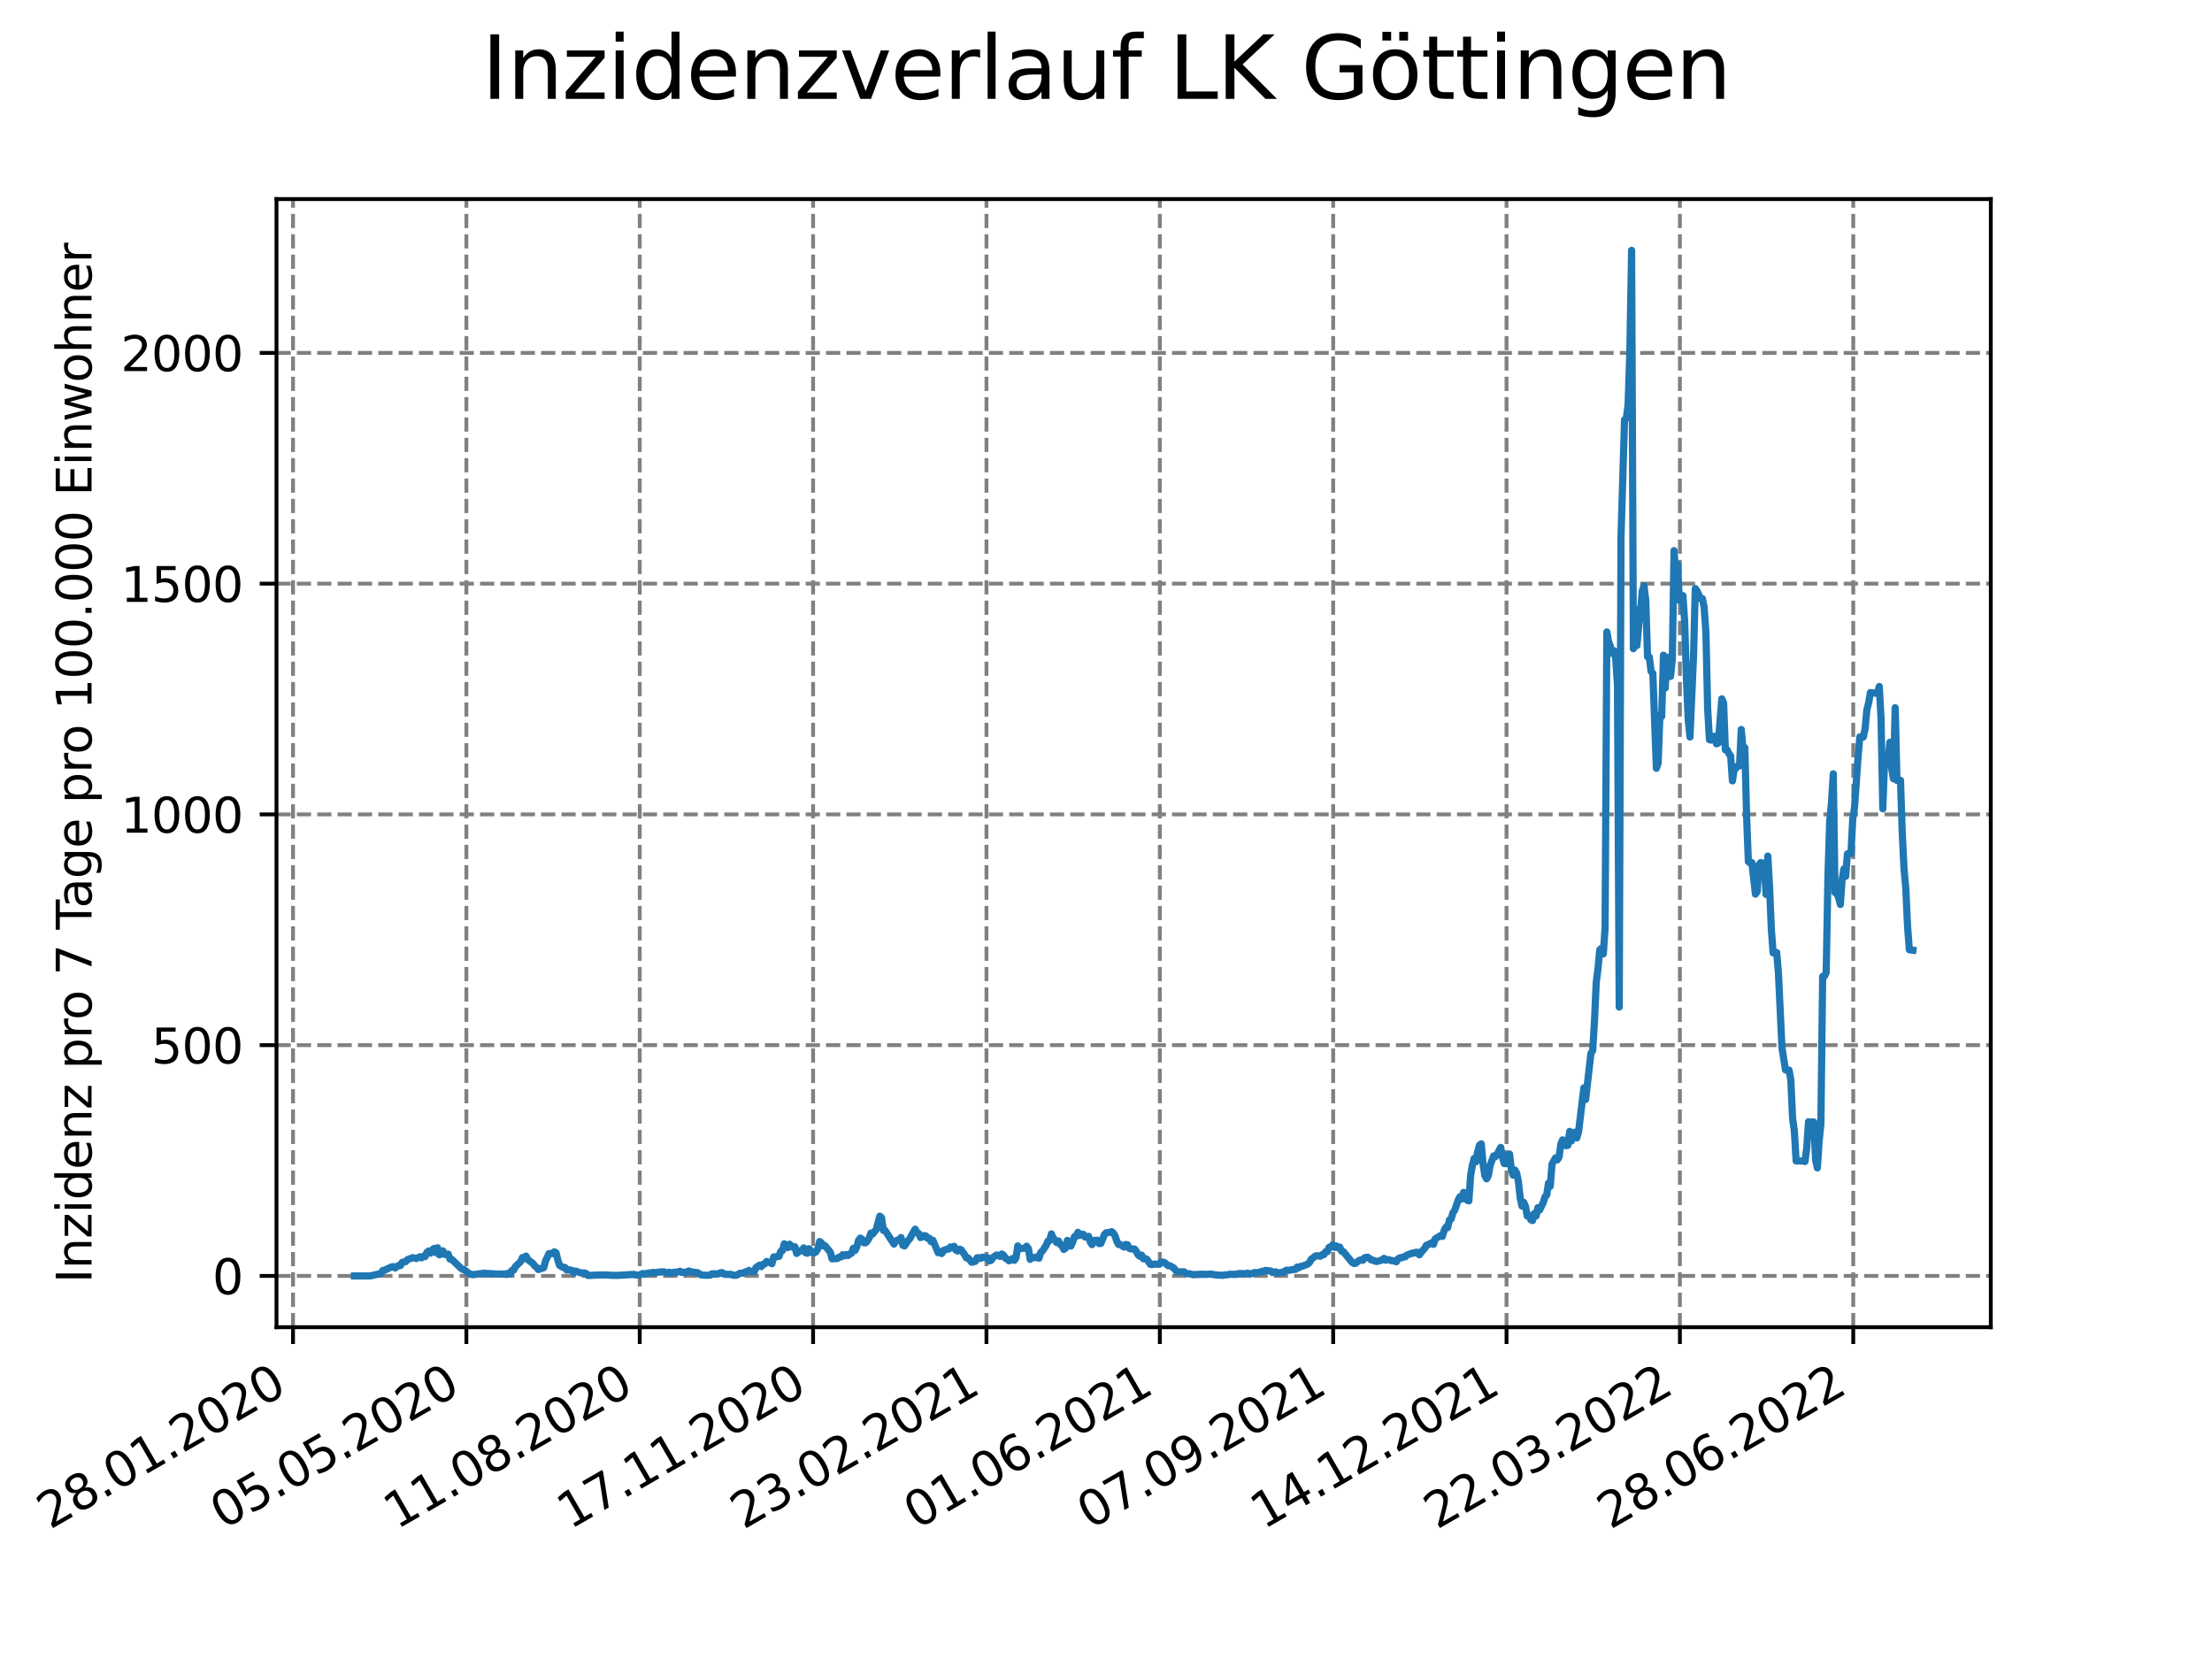 <?xml version="1.0" encoding="utf-8" standalone="no"?>
<!DOCTYPE svg PUBLIC "-//W3C//DTD SVG 1.1//EN"
  "http://www.w3.org/Graphics/SVG/1.1/DTD/svg11.dtd">
<svg xmlns:xlink="http://www.w3.org/1999/xlink" width="460.8pt" height="345.6pt" viewBox="0 0 460.8 345.6" xmlns="http://www.w3.org/2000/svg" version="1.1">
 <defs>
  <style type="text/css">*{stroke-linejoin: round; stroke-linecap: butt}</style>
 </defs>
 <g id="figure_1">
  <g id="patch_1">
   <path d="M 0 345.6 
L 460.8 345.6 
L 460.8 0 
L 0 0 
z
" style="fill: #ffffff"/>
  </g>
  <g id="axes_1">
   <g id="patch_2">
    <path d="M 57.6 276.48 
L 414.72 276.48 
L 414.72 41.472 
L 57.6 41.472 
z
" style="fill: #ffffff"/>
   </g>
   <g id="matplotlib.axis_1">
    <g id="xtick_1">
     <g id="line2d_1">
      <path d="M 61.042 276.48 
L 61.042 41.472 
" clip-path="url(#p6f8a40beb4)" style="fill: none; stroke-dasharray: 2.96,1.28; stroke-dashoffset: 0; stroke: #808080; stroke-width: 0.8"/>
     </g>
     <g id="line2d_2">
      <defs>
       <path id="m163059a63e" d="M 0 0 
L 0 3.5 
" style="stroke: #000000; stroke-width: 0.8"/>
      </defs>
      <g>
       <use xlink:href="#m163059a63e" x="61.042" y="276.48" style="stroke: #000000; stroke-width: 0.8"/>
      </g>
     </g>
     <g id="text_1">
      <!-- 28.01.2020 -->
      <g transform="translate(10.417 318.689)rotate(-30)scale(0.1 -0.1)">
       <defs>
        <path id="DejaVuSans-32" d="M 1228 531 
L 3431 531 
L 3431 0 
L 469 0 
L 469 531 
Q 828 903 1448 1529 
Q 2069 2156 2228 2338 
Q 2531 2678 2651 2914 
Q 2772 3150 2772 3378 
Q 2772 3750 2511 3984 
Q 2250 4219 1831 4219 
Q 1534 4219 1204 4116 
Q 875 4013 500 3803 
L 500 4441 
Q 881 4594 1212 4672 
Q 1544 4750 1819 4750 
Q 2544 4750 2975 4387 
Q 3406 4025 3406 3419 
Q 3406 3131 3298 2873 
Q 3191 2616 2906 2266 
Q 2828 2175 2409 1742 
Q 1991 1309 1228 531 
z
" transform="scale(0.016)"/>
        <path id="DejaVuSans-38" d="M 2034 2216 
Q 1584 2216 1326 1975 
Q 1069 1734 1069 1313 
Q 1069 891 1326 650 
Q 1584 409 2034 409 
Q 2484 409 2743 651 
Q 3003 894 3003 1313 
Q 3003 1734 2745 1975 
Q 2488 2216 2034 2216 
z
M 1403 2484 
Q 997 2584 770 2862 
Q 544 3141 544 3541 
Q 544 4100 942 4425 
Q 1341 4750 2034 4750 
Q 2731 4750 3128 4425 
Q 3525 4100 3525 3541 
Q 3525 3141 3298 2862 
Q 3072 2584 2669 2484 
Q 3125 2378 3379 2068 
Q 3634 1759 3634 1313 
Q 3634 634 3220 271 
Q 2806 -91 2034 -91 
Q 1263 -91 848 271 
Q 434 634 434 1313 
Q 434 1759 690 2068 
Q 947 2378 1403 2484 
z
M 1172 3481 
Q 1172 3119 1398 2916 
Q 1625 2713 2034 2713 
Q 2441 2713 2670 2916 
Q 2900 3119 2900 3481 
Q 2900 3844 2670 4047 
Q 2441 4250 2034 4250 
Q 1625 4250 1398 4047 
Q 1172 3844 1172 3481 
z
" transform="scale(0.016)"/>
        <path id="DejaVuSans-2e" d="M 684 794 
L 1344 794 
L 1344 0 
L 684 0 
L 684 794 
z
" transform="scale(0.016)"/>
        <path id="DejaVuSans-30" d="M 2034 4250 
Q 1547 4250 1301 3770 
Q 1056 3291 1056 2328 
Q 1056 1369 1301 889 
Q 1547 409 2034 409 
Q 2525 409 2770 889 
Q 3016 1369 3016 2328 
Q 3016 3291 2770 3770 
Q 2525 4250 2034 4250 
z
M 2034 4750 
Q 2819 4750 3233 4129 
Q 3647 3509 3647 2328 
Q 3647 1150 3233 529 
Q 2819 -91 2034 -91 
Q 1250 -91 836 529 
Q 422 1150 422 2328 
Q 422 3509 836 4129 
Q 1250 4750 2034 4750 
z
" transform="scale(0.016)"/>
        <path id="DejaVuSans-31" d="M 794 531 
L 1825 531 
L 1825 4091 
L 703 3866 
L 703 4441 
L 1819 4666 
L 2450 4666 
L 2450 531 
L 3481 531 
L 3481 0 
L 794 0 
L 794 531 
z
" transform="scale(0.016)"/>
       </defs>
       <use xlink:href="#DejaVuSans-32"/>
       <use xlink:href="#DejaVuSans-38" x="63.623"/>
       <use xlink:href="#DejaVuSans-2e" x="127.246"/>
       <use xlink:href="#DejaVuSans-30" x="159.033"/>
       <use xlink:href="#DejaVuSans-31" x="222.656"/>
       <use xlink:href="#DejaVuSans-2e" x="286.279"/>
       <use xlink:href="#DejaVuSans-32" x="318.066"/>
       <use xlink:href="#DejaVuSans-30" x="381.689"/>
       <use xlink:href="#DejaVuSans-32" x="445.312"/>
       <use xlink:href="#DejaVuSans-30" x="508.936"/>
      </g>
     </g>
    </g>
    <g id="xtick_2">
     <g id="line2d_3">
      <path d="M 97.156 276.48 
L 97.156 41.472 
" clip-path="url(#p6f8a40beb4)" style="fill: none; stroke-dasharray: 2.96,1.28; stroke-dashoffset: 0; stroke: #808080; stroke-width: 0.8"/>
     </g>
     <g id="line2d_4">
      <g>
       <use xlink:href="#m163059a63e" x="97.156" y="276.48" style="stroke: #000000; stroke-width: 0.8"/>
      </g>
     </g>
     <g id="text_2">
      <!-- 05.05.2020 -->
      <g transform="translate(46.531 318.689)rotate(-30)scale(0.1 -0.1)">
       <defs>
        <path id="DejaVuSans-35" d="M 691 4666 
L 3169 4666 
L 3169 4134 
L 1269 4134 
L 1269 2991 
Q 1406 3038 1543 3061 
Q 1681 3084 1819 3084 
Q 2600 3084 3056 2656 
Q 3513 2228 3513 1497 
Q 3513 744 3044 326 
Q 2575 -91 1722 -91 
Q 1428 -91 1123 -41 
Q 819 9 494 109 
L 494 744 
Q 775 591 1075 516 
Q 1375 441 1709 441 
Q 2250 441 2565 725 
Q 2881 1009 2881 1497 
Q 2881 1984 2565 2268 
Q 2250 2553 1709 2553 
Q 1456 2553 1204 2497 
Q 953 2441 691 2322 
L 691 4666 
z
" transform="scale(0.016)"/>
       </defs>
       <use xlink:href="#DejaVuSans-30"/>
       <use xlink:href="#DejaVuSans-35" x="63.623"/>
       <use xlink:href="#DejaVuSans-2e" x="127.246"/>
       <use xlink:href="#DejaVuSans-30" x="159.033"/>
       <use xlink:href="#DejaVuSans-35" x="222.656"/>
       <use xlink:href="#DejaVuSans-2e" x="286.279"/>
       <use xlink:href="#DejaVuSans-32" x="318.066"/>
       <use xlink:href="#DejaVuSans-30" x="381.689"/>
       <use xlink:href="#DejaVuSans-32" x="445.312"/>
       <use xlink:href="#DejaVuSans-30" x="508.936"/>
      </g>
     </g>
    </g>
    <g id="xtick_3">
     <g id="line2d_5">
      <path d="M 133.27 276.48 
L 133.27 41.472 
" clip-path="url(#p6f8a40beb4)" style="fill: none; stroke-dasharray: 2.96,1.28; stroke-dashoffset: 0; stroke: #808080; stroke-width: 0.8"/>
     </g>
     <g id="line2d_6">
      <g>
       <use xlink:href="#m163059a63e" x="133.27" y="276.48" style="stroke: #000000; stroke-width: 0.8"/>
      </g>
     </g>
     <g id="text_3">
      <!-- 11.08.2020 -->
      <g transform="translate(82.645 318.689)rotate(-30)scale(0.1 -0.1)">
       <use xlink:href="#DejaVuSans-31"/>
       <use xlink:href="#DejaVuSans-31" x="63.623"/>
       <use xlink:href="#DejaVuSans-2e" x="127.246"/>
       <use xlink:href="#DejaVuSans-30" x="159.033"/>
       <use xlink:href="#DejaVuSans-38" x="222.656"/>
       <use xlink:href="#DejaVuSans-2e" x="286.279"/>
       <use xlink:href="#DejaVuSans-32" x="318.066"/>
       <use xlink:href="#DejaVuSans-30" x="381.689"/>
       <use xlink:href="#DejaVuSans-32" x="445.312"/>
       <use xlink:href="#DejaVuSans-30" x="508.936"/>
      </g>
     </g>
    </g>
    <g id="xtick_4">
     <g id="line2d_7">
      <path d="M 169.383 276.48 
L 169.383 41.472 
" clip-path="url(#p6f8a40beb4)" style="fill: none; stroke-dasharray: 2.96,1.28; stroke-dashoffset: 0; stroke: #808080; stroke-width: 0.8"/>
     </g>
     <g id="line2d_8">
      <g>
       <use xlink:href="#m163059a63e" x="169.383" y="276.48" style="stroke: #000000; stroke-width: 0.8"/>
      </g>
     </g>
     <g id="text_4">
      <!-- 17.11.2020 -->
      <g transform="translate(118.758 318.689)rotate(-30)scale(0.1 -0.1)">
       <defs>
        <path id="DejaVuSans-37" d="M 525 4666 
L 3525 4666 
L 3525 4397 
L 1831 0 
L 1172 0 
L 2766 4134 
L 525 4134 
L 525 4666 
z
" transform="scale(0.016)"/>
       </defs>
       <use xlink:href="#DejaVuSans-31"/>
       <use xlink:href="#DejaVuSans-37" x="63.623"/>
       <use xlink:href="#DejaVuSans-2e" x="127.246"/>
       <use xlink:href="#DejaVuSans-31" x="159.033"/>
       <use xlink:href="#DejaVuSans-31" x="222.656"/>
       <use xlink:href="#DejaVuSans-2e" x="286.279"/>
       <use xlink:href="#DejaVuSans-32" x="318.066"/>
       <use xlink:href="#DejaVuSans-30" x="381.689"/>
       <use xlink:href="#DejaVuSans-32" x="445.312"/>
       <use xlink:href="#DejaVuSans-30" x="508.936"/>
      </g>
     </g>
    </g>
    <g id="xtick_5">
     <g id="line2d_9">
      <path d="M 205.497 276.48 
L 205.497 41.472 
" clip-path="url(#p6f8a40beb4)" style="fill: none; stroke-dasharray: 2.96,1.28; stroke-dashoffset: 0; stroke: #808080; stroke-width: 0.8"/>
     </g>
     <g id="line2d_10">
      <g>
       <use xlink:href="#m163059a63e" x="205.497" y="276.48" style="stroke: #000000; stroke-width: 0.8"/>
      </g>
     </g>
     <g id="text_5">
      <!-- 23.02.2021 -->
      <g transform="translate(154.872 318.689)rotate(-30)scale(0.1 -0.1)">
       <defs>
        <path id="DejaVuSans-33" d="M 2597 2516 
Q 3050 2419 3304 2112 
Q 3559 1806 3559 1356 
Q 3559 666 3084 287 
Q 2609 -91 1734 -91 
Q 1441 -91 1130 -33 
Q 819 25 488 141 
L 488 750 
Q 750 597 1062 519 
Q 1375 441 1716 441 
Q 2309 441 2620 675 
Q 2931 909 2931 1356 
Q 2931 1769 2642 2001 
Q 2353 2234 1838 2234 
L 1294 2234 
L 1294 2753 
L 1863 2753 
Q 2328 2753 2575 2939 
Q 2822 3125 2822 3475 
Q 2822 3834 2567 4026 
Q 2313 4219 1838 4219 
Q 1578 4219 1281 4162 
Q 984 4106 628 3988 
L 628 4550 
Q 988 4650 1302 4700 
Q 1616 4750 1894 4750 
Q 2613 4750 3031 4423 
Q 3450 4097 3450 3541 
Q 3450 3153 3228 2886 
Q 3006 2619 2597 2516 
z
" transform="scale(0.016)"/>
       </defs>
       <use xlink:href="#DejaVuSans-32"/>
       <use xlink:href="#DejaVuSans-33" x="63.623"/>
       <use xlink:href="#DejaVuSans-2e" x="127.246"/>
       <use xlink:href="#DejaVuSans-30" x="159.033"/>
       <use xlink:href="#DejaVuSans-32" x="222.656"/>
       <use xlink:href="#DejaVuSans-2e" x="286.279"/>
       <use xlink:href="#DejaVuSans-32" x="318.066"/>
       <use xlink:href="#DejaVuSans-30" x="381.689"/>
       <use xlink:href="#DejaVuSans-32" x="445.312"/>
       <use xlink:href="#DejaVuSans-31" x="508.936"/>
      </g>
     </g>
    </g>
    <g id="xtick_6">
     <g id="line2d_11">
      <path d="M 241.611 276.48 
L 241.611 41.472 
" clip-path="url(#p6f8a40beb4)" style="fill: none; stroke-dasharray: 2.96,1.28; stroke-dashoffset: 0; stroke: #808080; stroke-width: 0.8"/>
     </g>
     <g id="line2d_12">
      <g>
       <use xlink:href="#m163059a63e" x="241.611" y="276.48" style="stroke: #000000; stroke-width: 0.8"/>
      </g>
     </g>
     <g id="text_6">
      <!-- 01.06.2021 -->
      <g transform="translate(190.986 318.689)rotate(-30)scale(0.1 -0.1)">
       <defs>
        <path id="DejaVuSans-36" d="M 2113 2584 
Q 1688 2584 1439 2293 
Q 1191 2003 1191 1497 
Q 1191 994 1439 701 
Q 1688 409 2113 409 
Q 2538 409 2786 701 
Q 3034 994 3034 1497 
Q 3034 2003 2786 2293 
Q 2538 2584 2113 2584 
z
M 3366 4563 
L 3366 3988 
Q 3128 4100 2886 4159 
Q 2644 4219 2406 4219 
Q 1781 4219 1451 3797 
Q 1122 3375 1075 2522 
Q 1259 2794 1537 2939 
Q 1816 3084 2150 3084 
Q 2853 3084 3261 2657 
Q 3669 2231 3669 1497 
Q 3669 778 3244 343 
Q 2819 -91 2113 -91 
Q 1303 -91 875 529 
Q 447 1150 447 2328 
Q 447 3434 972 4092 
Q 1497 4750 2381 4750 
Q 2619 4750 2861 4703 
Q 3103 4656 3366 4563 
z
" transform="scale(0.016)"/>
       </defs>
       <use xlink:href="#DejaVuSans-30"/>
       <use xlink:href="#DejaVuSans-31" x="63.623"/>
       <use xlink:href="#DejaVuSans-2e" x="127.246"/>
       <use xlink:href="#DejaVuSans-30" x="159.033"/>
       <use xlink:href="#DejaVuSans-36" x="222.656"/>
       <use xlink:href="#DejaVuSans-2e" x="286.279"/>
       <use xlink:href="#DejaVuSans-32" x="318.066"/>
       <use xlink:href="#DejaVuSans-30" x="381.689"/>
       <use xlink:href="#DejaVuSans-32" x="445.312"/>
       <use xlink:href="#DejaVuSans-31" x="508.936"/>
      </g>
     </g>
    </g>
    <g id="xtick_7">
     <g id="line2d_13">
      <path d="M 277.725 276.48 
L 277.725 41.472 
" clip-path="url(#p6f8a40beb4)" style="fill: none; stroke-dasharray: 2.96,1.28; stroke-dashoffset: 0; stroke: #808080; stroke-width: 0.8"/>
     </g>
     <g id="line2d_14">
      <g>
       <use xlink:href="#m163059a63e" x="277.725" y="276.48" style="stroke: #000000; stroke-width: 0.8"/>
      </g>
     </g>
     <g id="text_7">
      <!-- 07.09.2021 -->
      <g transform="translate(227.099 318.689)rotate(-30)scale(0.1 -0.1)">
       <defs>
        <path id="DejaVuSans-39" d="M 703 97 
L 703 672 
Q 941 559 1184 500 
Q 1428 441 1663 441 
Q 2288 441 2617 861 
Q 2947 1281 2994 2138 
Q 2813 1869 2534 1725 
Q 2256 1581 1919 1581 
Q 1219 1581 811 2004 
Q 403 2428 403 3163 
Q 403 3881 828 4315 
Q 1253 4750 1959 4750 
Q 2769 4750 3195 4129 
Q 3622 3509 3622 2328 
Q 3622 1225 3098 567 
Q 2575 -91 1691 -91 
Q 1453 -91 1209 -44 
Q 966 3 703 97 
z
M 1959 2075 
Q 2384 2075 2632 2365 
Q 2881 2656 2881 3163 
Q 2881 3666 2632 3958 
Q 2384 4250 1959 4250 
Q 1534 4250 1286 3958 
Q 1038 3666 1038 3163 
Q 1038 2656 1286 2365 
Q 1534 2075 1959 2075 
z
" transform="scale(0.016)"/>
       </defs>
       <use xlink:href="#DejaVuSans-30"/>
       <use xlink:href="#DejaVuSans-37" x="63.623"/>
       <use xlink:href="#DejaVuSans-2e" x="127.246"/>
       <use xlink:href="#DejaVuSans-30" x="159.033"/>
       <use xlink:href="#DejaVuSans-39" x="222.656"/>
       <use xlink:href="#DejaVuSans-2e" x="286.279"/>
       <use xlink:href="#DejaVuSans-32" x="318.066"/>
       <use xlink:href="#DejaVuSans-30" x="381.689"/>
       <use xlink:href="#DejaVuSans-32" x="445.312"/>
       <use xlink:href="#DejaVuSans-31" x="508.936"/>
      </g>
     </g>
    </g>
    <g id="xtick_8">
     <g id="line2d_15">
      <path d="M 313.838 276.48 
L 313.838 41.472 
" clip-path="url(#p6f8a40beb4)" style="fill: none; stroke-dasharray: 2.96,1.28; stroke-dashoffset: 0; stroke: #808080; stroke-width: 0.8"/>
     </g>
     <g id="line2d_16">
      <g>
       <use xlink:href="#m163059a63e" x="313.838" y="276.48" style="stroke: #000000; stroke-width: 0.8"/>
      </g>
     </g>
     <g id="text_8">
      <!-- 14.12.2021 -->
      <g transform="translate(263.213 318.689)rotate(-30)scale(0.1 -0.1)">
       <defs>
        <path id="DejaVuSans-34" d="M 2419 4116 
L 825 1625 
L 2419 1625 
L 2419 4116 
z
M 2253 4666 
L 3047 4666 
L 3047 1625 
L 3713 1625 
L 3713 1100 
L 3047 1100 
L 3047 0 
L 2419 0 
L 2419 1100 
L 313 1100 
L 313 1709 
L 2253 4666 
z
" transform="scale(0.016)"/>
       </defs>
       <use xlink:href="#DejaVuSans-31"/>
       <use xlink:href="#DejaVuSans-34" x="63.623"/>
       <use xlink:href="#DejaVuSans-2e" x="127.246"/>
       <use xlink:href="#DejaVuSans-31" x="159.033"/>
       <use xlink:href="#DejaVuSans-32" x="222.656"/>
       <use xlink:href="#DejaVuSans-2e" x="286.279"/>
       <use xlink:href="#DejaVuSans-32" x="318.066"/>
       <use xlink:href="#DejaVuSans-30" x="381.689"/>
       <use xlink:href="#DejaVuSans-32" x="445.312"/>
       <use xlink:href="#DejaVuSans-31" x="508.936"/>
      </g>
     </g>
    </g>
    <g id="xtick_9">
     <g id="line2d_17">
      <path d="M 349.952 276.48 
L 349.952 41.472 
" clip-path="url(#p6f8a40beb4)" style="fill: none; stroke-dasharray: 2.96,1.28; stroke-dashoffset: 0; stroke: #808080; stroke-width: 0.8"/>
     </g>
     <g id="line2d_18">
      <g>
       <use xlink:href="#m163059a63e" x="349.952" y="276.48" style="stroke: #000000; stroke-width: 0.8"/>
      </g>
     </g>
     <g id="text_9">
      <!-- 22.03.2022 -->
      <g transform="translate(299.327 318.689)rotate(-30)scale(0.1 -0.1)">
       <use xlink:href="#DejaVuSans-32"/>
       <use xlink:href="#DejaVuSans-32" x="63.623"/>
       <use xlink:href="#DejaVuSans-2e" x="127.246"/>
       <use xlink:href="#DejaVuSans-30" x="159.033"/>
       <use xlink:href="#DejaVuSans-33" x="222.656"/>
       <use xlink:href="#DejaVuSans-2e" x="286.279"/>
       <use xlink:href="#DejaVuSans-32" x="318.066"/>
       <use xlink:href="#DejaVuSans-30" x="381.689"/>
       <use xlink:href="#DejaVuSans-32" x="445.312"/>
       <use xlink:href="#DejaVuSans-32" x="508.936"/>
      </g>
     </g>
    </g>
    <g id="xtick_10">
     <g id="line2d_19">
      <path d="M 386.066 276.48 
L 386.066 41.472 
" clip-path="url(#p6f8a40beb4)" style="fill: none; stroke-dasharray: 2.96,1.28; stroke-dashoffset: 0; stroke: #808080; stroke-width: 0.8"/>
     </g>
     <g id="line2d_20">
      <g>
       <use xlink:href="#m163059a63e" x="386.066" y="276.48" style="stroke: #000000; stroke-width: 0.8"/>
      </g>
     </g>
     <g id="text_10">
      <!-- 28.06.2022 -->
      <g transform="translate(335.44 318.689)rotate(-30)scale(0.1 -0.1)">
       <use xlink:href="#DejaVuSans-32"/>
       <use xlink:href="#DejaVuSans-38" x="63.623"/>
       <use xlink:href="#DejaVuSans-2e" x="127.246"/>
       <use xlink:href="#DejaVuSans-30" x="159.033"/>
       <use xlink:href="#DejaVuSans-36" x="222.656"/>
       <use xlink:href="#DejaVuSans-2e" x="286.279"/>
       <use xlink:href="#DejaVuSans-32" x="318.066"/>
       <use xlink:href="#DejaVuSans-30" x="381.689"/>
       <use xlink:href="#DejaVuSans-32" x="445.312"/>
       <use xlink:href="#DejaVuSans-32" x="508.936"/>
      </g>
     </g>
    </g>
   </g>
   <g id="matplotlib.axis_2">
    <g id="ytick_1">
     <g id="line2d_21">
      <path d="M 57.6 265.798 
L 414.72 265.798 
" clip-path="url(#p6f8a40beb4)" style="fill: none; stroke-dasharray: 2.96,1.28; stroke-dashoffset: 0; stroke: #808080; stroke-width: 0.8"/>
     </g>
     <g id="line2d_22">
      <defs>
       <path id="m8b642cac41" d="M 0 0 
L -3.5 0 
" style="stroke: #000000; stroke-width: 0.8"/>
      </defs>
      <g>
       <use xlink:href="#m8b642cac41" x="57.6" y="265.798" style="stroke: #000000; stroke-width: 0.8"/>
      </g>
     </g>
     <g id="text_11">
      <!-- 0 -->
      <g transform="translate(44.237 269.597)scale(0.1 -0.1)">
       <use xlink:href="#DejaVuSans-30"/>
      </g>
     </g>
    </g>
    <g id="ytick_2">
     <g id="line2d_23">
      <path d="M 57.6 217.726 
L 414.72 217.726 
" clip-path="url(#p6f8a40beb4)" style="fill: none; stroke-dasharray: 2.96,1.28; stroke-dashoffset: 0; stroke: #808080; stroke-width: 0.8"/>
     </g>
     <g id="line2d_24">
      <g>
       <use xlink:href="#m8b642cac41" x="57.6" y="217.726" style="stroke: #000000; stroke-width: 0.8"/>
      </g>
     </g>
     <g id="text_12">
      <!-- 500 -->
      <g transform="translate(31.512 221.525)scale(0.1 -0.1)">
       <use xlink:href="#DejaVuSans-35"/>
       <use xlink:href="#DejaVuSans-30" x="63.623"/>
       <use xlink:href="#DejaVuSans-30" x="127.246"/>
      </g>
     </g>
    </g>
    <g id="ytick_3">
     <g id="line2d_25">
      <path d="M 57.6 169.653 
L 414.72 169.653 
" clip-path="url(#p6f8a40beb4)" style="fill: none; stroke-dasharray: 2.96,1.28; stroke-dashoffset: 0; stroke: #808080; stroke-width: 0.8"/>
     </g>
     <g id="line2d_26">
      <g>
       <use xlink:href="#m8b642cac41" x="57.6" y="169.653" style="stroke: #000000; stroke-width: 0.8"/>
      </g>
     </g>
     <g id="text_13">
      <!-- 1000 -->
      <g transform="translate(25.15 173.453)scale(0.1 -0.1)">
       <use xlink:href="#DejaVuSans-31"/>
       <use xlink:href="#DejaVuSans-30" x="63.623"/>
       <use xlink:href="#DejaVuSans-30" x="127.246"/>
       <use xlink:href="#DejaVuSans-30" x="190.869"/>
      </g>
     </g>
    </g>
    <g id="ytick_4">
     <g id="line2d_27">
      <path d="M 57.6 121.581 
L 414.72 121.581 
" clip-path="url(#p6f8a40beb4)" style="fill: none; stroke-dasharray: 2.96,1.28; stroke-dashoffset: 0; stroke: #808080; stroke-width: 0.8"/>
     </g>
     <g id="line2d_28">
      <g>
       <use xlink:href="#m8b642cac41" x="57.6" y="121.581" style="stroke: #000000; stroke-width: 0.8"/>
      </g>
     </g>
     <g id="text_14">
      <!-- 1500 -->
      <g transform="translate(25.15 125.381)scale(0.1 -0.1)">
       <use xlink:href="#DejaVuSans-31"/>
       <use xlink:href="#DejaVuSans-35" x="63.623"/>
       <use xlink:href="#DejaVuSans-30" x="127.246"/>
       <use xlink:href="#DejaVuSans-30" x="190.869"/>
      </g>
     </g>
    </g>
    <g id="ytick_5">
     <g id="line2d_29">
      <path d="M 57.6 73.509 
L 414.72 73.509 
" clip-path="url(#p6f8a40beb4)" style="fill: none; stroke-dasharray: 2.96,1.28; stroke-dashoffset: 0; stroke: #808080; stroke-width: 0.8"/>
     </g>
     <g id="line2d_30">
      <g>
       <use xlink:href="#m8b642cac41" x="57.6" y="73.509" style="stroke: #000000; stroke-width: 0.8"/>
      </g>
     </g>
     <g id="text_15">
      <!-- 2000 -->
      <g transform="translate(25.15 77.308)scale(0.1 -0.1)">
       <use xlink:href="#DejaVuSans-32"/>
       <use xlink:href="#DejaVuSans-30" x="63.623"/>
       <use xlink:href="#DejaVuSans-30" x="127.246"/>
       <use xlink:href="#DejaVuSans-30" x="190.869"/>
      </g>
     </g>
    </g>
    <g id="text_16">
     <!-- Inzidenz pro 7 Tage pro 100.000 Einwohner -->
     <g transform="translate(19.07 267.301)rotate(-90)scale(0.1 -0.1)">
      <defs>
       <path id="DejaVuSans-49" d="M 628 4666 
L 1259 4666 
L 1259 0 
L 628 0 
L 628 4666 
z
" transform="scale(0.016)"/>
       <path id="DejaVuSans-6e" d="M 3513 2113 
L 3513 0 
L 2938 0 
L 2938 2094 
Q 2938 2591 2744 2837 
Q 2550 3084 2163 3084 
Q 1697 3084 1428 2787 
Q 1159 2491 1159 1978 
L 1159 0 
L 581 0 
L 581 3500 
L 1159 3500 
L 1159 2956 
Q 1366 3272 1645 3428 
Q 1925 3584 2291 3584 
Q 2894 3584 3203 3211 
Q 3513 2838 3513 2113 
z
" transform="scale(0.016)"/>
       <path id="DejaVuSans-7a" d="M 353 3500 
L 3084 3500 
L 3084 2975 
L 922 459 
L 3084 459 
L 3084 0 
L 275 0 
L 275 525 
L 2438 3041 
L 353 3041 
L 353 3500 
z
" transform="scale(0.016)"/>
       <path id="DejaVuSans-69" d="M 603 3500 
L 1178 3500 
L 1178 0 
L 603 0 
L 603 3500 
z
M 603 4863 
L 1178 4863 
L 1178 4134 
L 603 4134 
L 603 4863 
z
" transform="scale(0.016)"/>
       <path id="DejaVuSans-64" d="M 2906 2969 
L 2906 4863 
L 3481 4863 
L 3481 0 
L 2906 0 
L 2906 525 
Q 2725 213 2448 61 
Q 2172 -91 1784 -91 
Q 1150 -91 751 415 
Q 353 922 353 1747 
Q 353 2572 751 3078 
Q 1150 3584 1784 3584 
Q 2172 3584 2448 3432 
Q 2725 3281 2906 2969 
z
M 947 1747 
Q 947 1113 1208 752 
Q 1469 391 1925 391 
Q 2381 391 2643 752 
Q 2906 1113 2906 1747 
Q 2906 2381 2643 2742 
Q 2381 3103 1925 3103 
Q 1469 3103 1208 2742 
Q 947 2381 947 1747 
z
" transform="scale(0.016)"/>
       <path id="DejaVuSans-65" d="M 3597 1894 
L 3597 1613 
L 953 1613 
Q 991 1019 1311 708 
Q 1631 397 2203 397 
Q 2534 397 2845 478 
Q 3156 559 3463 722 
L 3463 178 
Q 3153 47 2828 -22 
Q 2503 -91 2169 -91 
Q 1331 -91 842 396 
Q 353 884 353 1716 
Q 353 2575 817 3079 
Q 1281 3584 2069 3584 
Q 2775 3584 3186 3129 
Q 3597 2675 3597 1894 
z
M 3022 2063 
Q 3016 2534 2758 2815 
Q 2500 3097 2075 3097 
Q 1594 3097 1305 2825 
Q 1016 2553 972 2059 
L 3022 2063 
z
" transform="scale(0.016)"/>
       <path id="DejaVuSans-20" transform="scale(0.016)"/>
       <path id="DejaVuSans-70" d="M 1159 525 
L 1159 -1331 
L 581 -1331 
L 581 3500 
L 1159 3500 
L 1159 2969 
Q 1341 3281 1617 3432 
Q 1894 3584 2278 3584 
Q 2916 3584 3314 3078 
Q 3713 2572 3713 1747 
Q 3713 922 3314 415 
Q 2916 -91 2278 -91 
Q 1894 -91 1617 61 
Q 1341 213 1159 525 
z
M 3116 1747 
Q 3116 2381 2855 2742 
Q 2594 3103 2138 3103 
Q 1681 3103 1420 2742 
Q 1159 2381 1159 1747 
Q 1159 1113 1420 752 
Q 1681 391 2138 391 
Q 2594 391 2855 752 
Q 3116 1113 3116 1747 
z
" transform="scale(0.016)"/>
       <path id="DejaVuSans-72" d="M 2631 2963 
Q 2534 3019 2420 3045 
Q 2306 3072 2169 3072 
Q 1681 3072 1420 2755 
Q 1159 2438 1159 1844 
L 1159 0 
L 581 0 
L 581 3500 
L 1159 3500 
L 1159 2956 
Q 1341 3275 1631 3429 
Q 1922 3584 2338 3584 
Q 2397 3584 2469 3576 
Q 2541 3569 2628 3553 
L 2631 2963 
z
" transform="scale(0.016)"/>
       <path id="DejaVuSans-6f" d="M 1959 3097 
Q 1497 3097 1228 2736 
Q 959 2375 959 1747 
Q 959 1119 1226 758 
Q 1494 397 1959 397 
Q 2419 397 2687 759 
Q 2956 1122 2956 1747 
Q 2956 2369 2687 2733 
Q 2419 3097 1959 3097 
z
M 1959 3584 
Q 2709 3584 3137 3096 
Q 3566 2609 3566 1747 
Q 3566 888 3137 398 
Q 2709 -91 1959 -91 
Q 1206 -91 779 398 
Q 353 888 353 1747 
Q 353 2609 779 3096 
Q 1206 3584 1959 3584 
z
" transform="scale(0.016)"/>
       <path id="DejaVuSans-54" d="M -19 4666 
L 3928 4666 
L 3928 4134 
L 2272 4134 
L 2272 0 
L 1638 0 
L 1638 4134 
L -19 4134 
L -19 4666 
z
" transform="scale(0.016)"/>
       <path id="DejaVuSans-61" d="M 2194 1759 
Q 1497 1759 1228 1600 
Q 959 1441 959 1056 
Q 959 750 1161 570 
Q 1363 391 1709 391 
Q 2188 391 2477 730 
Q 2766 1069 2766 1631 
L 2766 1759 
L 2194 1759 
z
M 3341 1997 
L 3341 0 
L 2766 0 
L 2766 531 
Q 2569 213 2275 61 
Q 1981 -91 1556 -91 
Q 1019 -91 701 211 
Q 384 513 384 1019 
Q 384 1609 779 1909 
Q 1175 2209 1959 2209 
L 2766 2209 
L 2766 2266 
Q 2766 2663 2505 2880 
Q 2244 3097 1772 3097 
Q 1472 3097 1187 3025 
Q 903 2953 641 2809 
L 641 3341 
Q 956 3463 1253 3523 
Q 1550 3584 1831 3584 
Q 2591 3584 2966 3190 
Q 3341 2797 3341 1997 
z
" transform="scale(0.016)"/>
       <path id="DejaVuSans-67" d="M 2906 1791 
Q 2906 2416 2648 2759 
Q 2391 3103 1925 3103 
Q 1463 3103 1205 2759 
Q 947 2416 947 1791 
Q 947 1169 1205 825 
Q 1463 481 1925 481 
Q 2391 481 2648 825 
Q 2906 1169 2906 1791 
z
M 3481 434 
Q 3481 -459 3084 -895 
Q 2688 -1331 1869 -1331 
Q 1566 -1331 1297 -1286 
Q 1028 -1241 775 -1147 
L 775 -588 
Q 1028 -725 1275 -790 
Q 1522 -856 1778 -856 
Q 2344 -856 2625 -561 
Q 2906 -266 2906 331 
L 2906 616 
Q 2728 306 2450 153 
Q 2172 0 1784 0 
Q 1141 0 747 490 
Q 353 981 353 1791 
Q 353 2603 747 3093 
Q 1141 3584 1784 3584 
Q 2172 3584 2450 3431 
Q 2728 3278 2906 2969 
L 2906 3500 
L 3481 3500 
L 3481 434 
z
" transform="scale(0.016)"/>
       <path id="DejaVuSans-45" d="M 628 4666 
L 3578 4666 
L 3578 4134 
L 1259 4134 
L 1259 2753 
L 3481 2753 
L 3481 2222 
L 1259 2222 
L 1259 531 
L 3634 531 
L 3634 0 
L 628 0 
L 628 4666 
z
" transform="scale(0.016)"/>
       <path id="DejaVuSans-77" d="M 269 3500 
L 844 3500 
L 1563 769 
L 2278 3500 
L 2956 3500 
L 3675 769 
L 4391 3500 
L 4966 3500 
L 4050 0 
L 3372 0 
L 2619 2869 
L 1863 0 
L 1184 0 
L 269 3500 
z
" transform="scale(0.016)"/>
       <path id="DejaVuSans-68" d="M 3513 2113 
L 3513 0 
L 2938 0 
L 2938 2094 
Q 2938 2591 2744 2837 
Q 2550 3084 2163 3084 
Q 1697 3084 1428 2787 
Q 1159 2491 1159 1978 
L 1159 0 
L 581 0 
L 581 4863 
L 1159 4863 
L 1159 2956 
Q 1366 3272 1645 3428 
Q 1925 3584 2291 3584 
Q 2894 3584 3203 3211 
Q 3513 2838 3513 2113 
z
" transform="scale(0.016)"/>
      </defs>
      <use xlink:href="#DejaVuSans-49"/>
      <use xlink:href="#DejaVuSans-6e" x="29.492"/>
      <use xlink:href="#DejaVuSans-7a" x="92.871"/>
      <use xlink:href="#DejaVuSans-69" x="145.361"/>
      <use xlink:href="#DejaVuSans-64" x="173.145"/>
      <use xlink:href="#DejaVuSans-65" x="236.621"/>
      <use xlink:href="#DejaVuSans-6e" x="298.145"/>
      <use xlink:href="#DejaVuSans-7a" x="361.523"/>
      <use xlink:href="#DejaVuSans-20" x="414.014"/>
      <use xlink:href="#DejaVuSans-70" x="445.801"/>
      <use xlink:href="#DejaVuSans-72" x="509.277"/>
      <use xlink:href="#DejaVuSans-6f" x="548.141"/>
      <use xlink:href="#DejaVuSans-20" x="609.322"/>
      <use xlink:href="#DejaVuSans-37" x="641.109"/>
      <use xlink:href="#DejaVuSans-20" x="704.732"/>
      <use xlink:href="#DejaVuSans-54" x="736.52"/>
      <use xlink:href="#DejaVuSans-61" x="781.104"/>
      <use xlink:href="#DejaVuSans-67" x="842.383"/>
      <use xlink:href="#DejaVuSans-65" x="905.859"/>
      <use xlink:href="#DejaVuSans-20" x="967.383"/>
      <use xlink:href="#DejaVuSans-70" x="999.17"/>
      <use xlink:href="#DejaVuSans-72" x="1062.646"/>
      <use xlink:href="#DejaVuSans-6f" x="1101.51"/>
      <use xlink:href="#DejaVuSans-20" x="1162.691"/>
      <use xlink:href="#DejaVuSans-31" x="1194.479"/>
      <use xlink:href="#DejaVuSans-30" x="1258.102"/>
      <use xlink:href="#DejaVuSans-30" x="1321.725"/>
      <use xlink:href="#DejaVuSans-2e" x="1385.348"/>
      <use xlink:href="#DejaVuSans-30" x="1417.135"/>
      <use xlink:href="#DejaVuSans-30" x="1480.758"/>
      <use xlink:href="#DejaVuSans-30" x="1544.381"/>
      <use xlink:href="#DejaVuSans-20" x="1608.004"/>
      <use xlink:href="#DejaVuSans-45" x="1639.791"/>
      <use xlink:href="#DejaVuSans-69" x="1702.975"/>
      <use xlink:href="#DejaVuSans-6e" x="1730.758"/>
      <use xlink:href="#DejaVuSans-77" x="1794.137"/>
      <use xlink:href="#DejaVuSans-6f" x="1875.924"/>
      <use xlink:href="#DejaVuSans-68" x="1937.105"/>
      <use xlink:href="#DejaVuSans-6e" x="2000.484"/>
      <use xlink:href="#DejaVuSans-65" x="2063.863"/>
      <use xlink:href="#DejaVuSans-72" x="2125.387"/>
     </g>
    </g>
   </g>
   <g id="line2d_31">
    <path d="M 73.833 265.798 
L 77.149 265.798 
L 77.886 265.621 
L 78.992 265.385 
L 79.36 265.238 
L 79.729 264.677 
L 80.097 264.618 
L 81.571 263.911 
L 81.94 263.852 
L 82.308 264.146 
L 83.045 263.616 
L 83.414 263.645 
L 83.782 262.967 
L 84.519 262.819 
L 84.888 262.407 
L 85.993 261.994 
L 86.73 262.171 
L 87.467 261.817 
L 87.836 262.023 
L 88.204 261.699 
L 88.573 261.758 
L 88.942 260.873 
L 89.31 260.608 
L 89.679 261.05 
L 90.047 260.372 
L 90.416 260.077 
L 90.784 260.932 
L 91.153 259.93 
L 91.521 261.404 
L 91.89 261.227 
L 92.258 260.578 
L 92.627 261.316 
L 92.995 261.345 
L 93.364 261.257 
L 93.732 262.289 
L 94.101 262.348 
L 95.943 264.117 
L 96.312 264.412 
L 96.68 264.471 
L 97.786 265.355 
L 98.523 265.532 
L 99.26 265.444 
L 100.734 265.238 
L 103.682 265.414 
L 105.156 265.385 
L 105.524 265.473 
L 105.893 265.208 
L 106.261 265.385 
L 106.63 264.677 
L 106.998 264.589 
L 107.367 263.852 
L 108.472 262.79 
L 108.841 261.964 
L 109.209 262.23 
L 109.578 261.669 
L 109.946 262.377 
L 111.052 263.232 
L 111.42 263.734 
L 111.789 264.029 
L 112.157 264.471 
L 113.263 264.087 
L 113.631 262.702 
L 114.368 261.139 
L 115.105 261.139 
L 115.474 260.785 
L 115.843 260.991 
L 116.211 262.554 
L 116.58 263.616 
L 117.317 264.029 
L 117.685 264.029 
L 118.054 264.559 
L 118.791 264.53 
L 119.159 264.677 
L 119.528 265.149 
L 119.896 264.795 
L 120.633 265.031 
L 121.002 265.179 
L 121.739 265.179 
L 122.107 265.297 
L 122.476 265.709 
L 124.318 265.621 
L 125.055 265.591 
L 126.161 265.591 
L 127.635 265.68 
L 128.74 265.68 
L 132.057 265.473 
L 132.425 265.591 
L 133.162 265.621 
L 133.899 265.297 
L 134.268 265.385 
L 135.005 265.208 
L 135.742 265.149 
L 136.11 265.061 
L 136.479 265.149 
L 137.216 265.002 
L 138.321 264.943 
L 139.058 265.179 
L 139.427 265.031 
L 139.795 265.208 
L 140.532 265.002 
L 140.901 265.061 
L 141.638 264.825 
L 142.006 265.061 
L 142.375 265.002 
L 142.744 265.149 
L 143.481 264.766 
L 144.218 265.002 
L 145.323 265.12 
L 146.06 265.591 
L 146.797 265.65 
L 147.903 265.65 
L 148.271 265.355 
L 149.745 265.355 
L 150.114 265.12 
L 150.482 265.12 
L 150.851 265.444 
L 152.325 265.473 
L 152.693 265.65 
L 153.43 265.65 
L 154.167 265.238 
L 154.904 265.208 
L 155.273 264.943 
L 155.641 264.943 
L 156.01 264.648 
L 156.378 264.884 
L 156.747 264.972 
L 157.115 264.943 
L 157.484 264.058 
L 158.221 263.557 
L 158.589 263.852 
L 158.958 263.38 
L 159.326 263.291 
L 159.695 262.79 
L 160.063 262.967 
L 160.432 262.996 
L 160.8 263.262 
L 161.169 261.846 
L 161.906 261.787 
L 162.274 261.728 
L 162.643 260.696 
L 163.011 260.49 
L 163.38 259.104 
L 163.748 259.605 
L 164.117 259.9 
L 164.485 259.192 
L 165.222 259.871 
L 165.591 259.723 
L 165.959 261.109 
L 166.696 260.549 
L 167.065 260.519 
L 167.433 259.959 
L 167.802 260.962 
L 168.17 261.08 
L 168.539 260.136 
L 169.276 260.962 
L 169.645 260.991 
L 170.013 260.755 
L 170.382 260.077 
L 170.75 258.632 
L 171.119 258.898 
L 171.487 259.546 
L 171.856 259.487 
L 172.961 260.844 
L 173.33 262.23 
L 174.435 262.171 
L 174.804 261.876 
L 175.172 261.846 
L 175.541 261.375 
L 175.909 261.61 
L 176.278 261.345 
L 176.646 261.551 
L 177.015 261.227 
L 177.383 261.08 
L 177.752 260.048 
L 178.12 260.49 
L 178.489 259.723 
L 178.857 258.367 
L 179.226 257.924 
L 179.594 258.19 
L 179.963 258.898 
L 180.331 258.898 
L 180.7 258.485 
L 181.068 257.895 
L 181.437 256.863 
L 181.805 257.069 
L 182.542 256.096 
L 183.279 253.354 
L 183.648 253.678 
L 184.016 256.303 
L 184.385 256.332 
L 185.859 258.603 
L 186.227 259.163 
L 186.596 258.573 
L 186.964 258.337 
L 187.333 258.249 
L 187.701 257.806 
L 188.07 259.399 
L 188.438 259.546 
L 189.175 258.426 
L 189.544 258.042 
L 190.281 256.656 
L 190.649 256.067 
L 191.018 256.774 
L 191.386 256.951 
L 191.755 257.806 
L 192.123 257.689 
L 192.492 257.394 
L 192.86 257.453 
L 193.229 257.954 
L 193.597 257.954 
L 193.966 258.662 
L 194.334 258.367 
L 195.44 260.962 
L 195.808 260.873 
L 196.177 261.139 
L 196.546 260.49 
L 197.283 260.225 
L 197.651 260.195 
L 198.02 259.753 
L 198.388 259.93 
L 198.757 259.635 
L 199.125 260.401 
L 199.494 260.608 
L 199.862 260.225 
L 200.231 260.372 
L 200.968 261.404 
L 201.336 262.053 
L 201.705 262.082 
L 202.442 262.967 
L 203.179 262.761 
L 203.547 262.023 
L 203.916 261.994 
L 204.284 262.141 
L 204.653 261.905 
L 205.39 261.994 
L 205.758 262.023 
L 206.127 262.672 
L 206.495 262.525 
L 206.864 261.935 
L 207.601 261.434 
L 207.969 261.522 
L 208.338 261.728 
L 208.706 261.227 
L 209.075 261.493 
L 209.443 262.112 
L 209.812 262.289 
L 210.18 262.643 
L 210.549 262.495 
L 210.917 262.171 
L 211.286 262.554 
L 211.654 262.023 
L 212.023 259.546 
L 212.391 260.136 
L 213.497 260.018 
L 213.865 259.605 
L 214.234 260.107 
L 214.602 262.348 
L 214.971 261.935 
L 215.708 261.994 
L 216.076 261.787 
L 216.445 262.112 
L 216.813 260.903 
L 217.182 260.578 
L 217.919 259.458 
L 218.287 258.573 
L 218.656 258.455 
L 219.024 257.04 
L 219.393 257.954 
L 219.761 258.249 
L 220.13 258.868 
L 220.498 258.514 
L 220.867 259.251 
L 221.235 259.517 
L 221.604 260.283 
L 221.972 260.018 
L 222.341 258.396 
L 222.709 258.662 
L 223.078 259.576 
L 223.447 258.78 
L 223.815 257.63 
L 224.184 257.541 
L 224.552 256.715 
L 224.921 257.364 
L 225.289 257.128 
L 225.658 257.128 
L 226.026 257.689 
L 226.395 257.718 
L 226.763 257.541 
L 227.132 258.75 
L 227.5 259.281 
L 227.869 258.396 
L 228.606 258.367 
L 228.974 259.074 
L 229.343 259.015 
L 230.08 257.158 
L 230.448 256.804 
L 231.185 256.715 
L 231.554 256.568 
L 231.922 256.833 
L 232.291 257.482 
L 232.659 258.573 
L 233.028 259.251 
L 233.396 259.251 
L 234.133 259.782 
L 234.502 259.251 
L 234.87 259.31 
L 235.239 260.048 
L 235.607 260.166 
L 236.344 260.195 
L 236.713 260.667 
L 237.081 261.404 
L 237.45 261.699 
L 237.818 261.463 
L 238.187 262.23 
L 238.555 262.171 
L 238.924 262.348 
L 239.661 263.38 
L 240.029 263.439 
L 240.398 263.321 
L 241.503 263.38 
L 241.872 262.937 
L 242.24 262.908 
L 242.609 263.026 
L 243.346 263.675 
L 243.714 263.675 
L 244.451 264.087 
L 245.188 264.943 
L 245.925 264.943 
L 246.662 264.943 
L 247.031 265.238 
L 247.399 265.355 
L 247.768 265.326 
L 248.505 265.532 
L 250.348 265.444 
L 251.453 265.473 
L 252.19 265.414 
L 253.296 265.591 
L 254.77 265.68 
L 255.138 265.562 
L 255.507 265.591 
L 256.244 265.444 
L 257.349 265.473 
L 258.086 265.297 
L 259.56 265.326 
L 259.929 265.208 
L 260.297 265.444 
L 261.403 265.09 
L 262.14 265.12 
L 262.877 264.854 
L 263.245 264.854 
L 263.614 264.648 
L 264.351 264.736 
L 264.719 264.766 
L 265.088 265.09 
L 265.456 264.972 
L 265.825 264.972 
L 266.193 265.208 
L 267.299 265.002 
L 268.036 264.589 
L 268.404 264.648 
L 269.51 264.441 
L 269.878 264.441 
L 270.247 263.94 
L 270.615 264.087 
L 270.984 263.793 
L 271.352 263.763 
L 272.458 263.321 
L 272.826 262.937 
L 273.195 262.259 
L 273.563 262.053 
L 273.932 261.699 
L 274.3 261.581 
L 275.037 261.699 
L 275.406 261.375 
L 275.774 261.375 
L 276.143 260.755 
L 276.512 260.755 
L 276.88 259.841 
L 277.249 259.753 
L 277.617 259.34 
L 277.986 259.841 
L 278.354 259.546 
L 278.723 259.93 
L 279.091 259.782 
L 279.46 260.637 
L 279.828 260.726 
L 281.671 262.967 
L 282.039 263.203 
L 282.408 263.173 
L 283.145 262.554 
L 283.513 262.466 
L 283.882 262.554 
L 284.25 262.023 
L 284.619 261.905 
L 284.987 261.935 
L 285.724 262.495 
L 286.093 262.525 
L 286.461 262.731 
L 286.83 262.79 
L 287.935 262.466 
L 288.304 262.141 
L 288.672 262.525 
L 289.041 262.377 
L 289.409 262.436 
L 289.778 262.613 
L 290.146 262.613 
L 290.883 262.849 
L 291.252 262.23 
L 291.62 262.023 
L 291.989 262.023 
L 292.357 261.817 
L 292.726 261.817 
L 293.094 261.434 
L 293.831 261.198 
L 294.2 261.05 
L 294.568 261.05 
L 294.937 260.873 
L 295.305 260.873 
L 295.674 261.404 
L 296.411 260.431 
L 296.779 260.077 
L 297.148 259.399 
L 297.516 259.31 
L 298.253 258.868 
L 298.622 259.222 
L 298.99 258.072 
L 300.096 257.394 
L 300.464 257.571 
L 300.833 256.362 
L 301.201 255.654 
L 301.57 255.742 
L 301.938 254.15 
L 302.307 253.914 
L 302.675 252.616 
L 303.044 252.115 
L 303.781 249.963 
L 304.15 249.284 
L 304.518 249.786 
L 304.887 248.4 
L 305.255 249.491 
L 305.624 250.022 
L 305.992 250.169 
L 306.361 244.861 
L 306.729 242.708 
L 307.098 241.322 
L 307.466 242.03 
L 307.835 239.877 
L 308.203 238.58 
L 308.572 238.285 
L 308.94 242.384 
L 309.309 244.891 
L 309.677 245.569 
L 310.046 244.891 
L 310.414 242.797 
L 311.151 240.792 
L 311.52 240.969 
L 311.888 240.438 
L 312.625 239.022 
L 312.994 241.057 
L 313.362 242.384 
L 313.731 242.413 
L 314.099 240.821 
L 314.468 240.408 
L 314.836 243.564 
L 315.205 244.802 
L 315.573 243.74 
L 315.942 244.389 
L 316.31 246.1 
L 316.679 249.491 
L 317.047 251.231 
L 317.416 250.464 
L 317.784 251.29 
L 318.153 253.324 
L 318.521 253.177 
L 318.89 254.091 
L 319.258 254.268 
L 319.627 252.793 
L 319.995 253.324 
L 320.364 251.584 
L 320.732 252.086 
L 321.469 250.552 
L 321.838 249.343 
L 322.206 248.96 
L 322.575 246.483 
L 322.943 247.132 
L 323.312 242.502 
L 324.049 241.204 
L 324.417 241.617 
L 324.786 241.057 
L 325.154 238.315 
L 325.523 237.459 
L 325.891 237.577 
L 326.26 238.668 
L 326.628 238.58 
L 326.997 235.69 
L 327.365 237.666 
L 327.734 236.044 
L 328.102 235.838 
L 328.471 237.047 
L 328.839 235.808 
L 329.945 226.608 
L 330.314 229.055 
L 331.419 219.442 
L 331.788 218.852 
L 332.156 212.807 
L 332.525 204.639 
L 332.893 201.778 
L 333.262 197.856 
L 333.63 197.532 
L 333.999 198.712 
L 334.367 193.315 
L 334.736 131.655 
L 335.104 133.719 
L 335.473 134.633 
L 335.841 136.108 
L 336.21 135.547 
L 336.578 137.14 
L 336.947 142.684 
L 337.315 209.799 
L 337.684 111.868 
L 338.421 87.452 
L 338.789 87.127 
L 339.158 84.415 
L 339.526 73.297 
L 339.895 52.154 
L 340.263 135.135 
L 340.632 126.907 
L 341 134.486 
L 341.369 130.269 
L 341.737 127.556 
L 342.106 123.133 
L 342.474 122.042 
L 342.843 125.079 
L 343.211 136.815 
L 343.58 136.845 
L 343.948 139.853 
L 344.317 140.266 
L 345.054 160.052 
L 345.422 158.991 
L 345.791 148.876 
L 346.159 149.26 
L 346.528 136.491 
L 346.896 143.332 
L 347.265 136.904 
L 347.633 137.022 
L 348.002 140.914 
L 348.37 137.405 
L 348.739 114.699 
L 349.107 120.302 
L 349.476 117.56 
L 349.844 125.05 
L 350.213 124.755 
L 350.581 124.076 
L 350.95 129.532 
L 351.318 141.563 
L 351.687 149.938 
L 352.055 153.535 
L 352.792 136.639 
L 353.161 122.602 
L 353.529 123.133 
L 354.266 124.696 
L 354.635 124.696 
L 355.003 126.495 
L 355.372 131.773 
L 355.74 147.726 
L 356.109 154.096 
L 356.477 154.184 
L 356.846 153.388 
L 357.215 153.388 
L 357.583 154.951 
L 357.952 154.774 
L 358.689 145.574 
L 359.057 146.399 
L 359.426 156.219 
L 359.794 156.219 
L 360.163 156.986 
L 360.531 157.487 
L 360.9 162.677 
L 361.268 160.141 
L 361.637 160.023 
L 362.005 159.551 
L 362.374 159.551 
L 362.742 151.972 
L 363.111 156.16 
L 363.479 155.747 
L 363.848 169.99 
L 364.216 179.485 
L 364.585 179.78 
L 364.953 179.692 
L 365.69 186.268 
L 366.059 185.737 
L 366.427 180.163 
L 366.796 179.692 
L 367.533 179.957 
L 367.901 186.327 
L 368.27 178.335 
L 368.638 184.941 
L 369.007 193.64 
L 369.375 198.505 
L 370.112 198.417 
L 370.481 202.722 
L 371.218 218.292 
L 371.955 222.892 
L 372.692 222.922 
L 373.06 224.956 
L 373.429 232.948 
L 373.797 235.602 
L 374.166 241.853 
L 375.64 241.853 
L 376.008 241.971 
L 376.377 239.17 
L 376.745 233.685 
L 377.114 233.921 
L 377.482 233.714 
L 377.851 233.744 
L 378.219 241.588 
L 378.588 243.298 
L 378.956 237.725 
L 379.325 234.157 
L 379.693 203.4 
L 380.062 203.371 
L 380.43 202.604 
L 380.799 182.405 
L 381.167 170.993 
L 381.536 167.13 
L 381.904 161.202 
L 382.273 185.943 
L 382.641 186.179 
L 383.01 186.946 
L 383.378 188.42 
L 383.747 183.23 
L 384.116 181.019 
L 384.484 182.552 
L 384.853 177.863 
L 385.59 177.804 
L 385.958 170.639 
L 386.327 168.25 
L 387.064 157.782 
L 387.432 153.506 
L 388.169 153.535 
L 388.538 151.766 
L 388.906 147.844 
L 389.275 146.399 
L 389.643 144.276 
L 391.117 144.453 
L 391.486 143.008 
L 391.854 149.613 
L 392.223 168.486 
L 392.591 158.637 
L 393.328 158.578 
L 393.697 154.626 
L 394.065 159.993 
L 394.434 162.234 
L 394.802 147.431 
L 395.171 162.588 
L 395.908 162.559 
L 396.276 173.676 
L 396.645 181.019 
L 397.013 185.088 
L 397.382 193.02 
L 397.75 197.856 
L 398.487 197.945 
L 398.487 197.945 
" clip-path="url(#p6f8a40beb4)" style="fill: none; stroke: #1f77b4; stroke-width: 1.5; stroke-linecap: square"/>
   </g>
   <g id="patch_3">
    <path d="M 57.6 276.48 
L 57.6 41.472 
" style="fill: none; stroke: #000000; stroke-width: 0.8; stroke-linejoin: miter; stroke-linecap: square"/>
   </g>
   <g id="patch_4">
    <path d="M 414.72 276.48 
L 414.72 41.472 
" style="fill: none; stroke: #000000; stroke-width: 0.8; stroke-linejoin: miter; stroke-linecap: square"/>
   </g>
   <g id="patch_5">
    <path d="M 57.6 276.48 
L 414.72 276.48 
" style="fill: none; stroke: #000000; stroke-width: 0.8; stroke-linejoin: miter; stroke-linecap: square"/>
   </g>
   <g id="patch_6">
    <path d="M 57.6 41.472 
L 414.72 41.472 
" style="fill: none; stroke: #000000; stroke-width: 0.8; stroke-linejoin: miter; stroke-linecap: square"/>
   </g>
  </g>
  <g id="text_17">
   <!-- Inzidenzverlauf LK Göttingen -->
   <g transform="translate(100.353 20.589)scale(0.18 -0.18)">
    <defs>
     <path id="DejaVuSans-76" d="M 191 3500 
L 800 3500 
L 1894 563 
L 2988 3500 
L 3597 3500 
L 2284 0 
L 1503 0 
L 191 3500 
z
" transform="scale(0.016)"/>
     <path id="DejaVuSans-6c" d="M 603 4863 
L 1178 4863 
L 1178 0 
L 603 0 
L 603 4863 
z
" transform="scale(0.016)"/>
     <path id="DejaVuSans-75" d="M 544 1381 
L 544 3500 
L 1119 3500 
L 1119 1403 
Q 1119 906 1312 657 
Q 1506 409 1894 409 
Q 2359 409 2629 706 
Q 2900 1003 2900 1516 
L 2900 3500 
L 3475 3500 
L 3475 0 
L 2900 0 
L 2900 538 
Q 2691 219 2414 64 
Q 2138 -91 1772 -91 
Q 1169 -91 856 284 
Q 544 659 544 1381 
z
M 1991 3584 
L 1991 3584 
z
" transform="scale(0.016)"/>
     <path id="DejaVuSans-66" d="M 2375 4863 
L 2375 4384 
L 1825 4384 
Q 1516 4384 1395 4259 
Q 1275 4134 1275 3809 
L 1275 3500 
L 2222 3500 
L 2222 3053 
L 1275 3053 
L 1275 0 
L 697 0 
L 697 3053 
L 147 3053 
L 147 3500 
L 697 3500 
L 697 3744 
Q 697 4328 969 4595 
Q 1241 4863 1831 4863 
L 2375 4863 
z
" transform="scale(0.016)"/>
     <path id="DejaVuSans-4c" d="M 628 4666 
L 1259 4666 
L 1259 531 
L 3531 531 
L 3531 0 
L 628 0 
L 628 4666 
z
" transform="scale(0.016)"/>
     <path id="DejaVuSans-4b" d="M 628 4666 
L 1259 4666 
L 1259 2694 
L 3353 4666 
L 4166 4666 
L 1850 2491 
L 4331 0 
L 3500 0 
L 1259 2247 
L 1259 0 
L 628 0 
L 628 4666 
z
" transform="scale(0.016)"/>
     <path id="DejaVuSans-47" d="M 3809 666 
L 3809 1919 
L 2778 1919 
L 2778 2438 
L 4434 2438 
L 4434 434 
Q 4069 175 3628 42 
Q 3188 -91 2688 -91 
Q 1594 -91 976 548 
Q 359 1188 359 2328 
Q 359 3472 976 4111 
Q 1594 4750 2688 4750 
Q 3144 4750 3555 4637 
Q 3966 4525 4313 4306 
L 4313 3634 
Q 3963 3931 3569 4081 
Q 3175 4231 2741 4231 
Q 1884 4231 1454 3753 
Q 1025 3275 1025 2328 
Q 1025 1384 1454 906 
Q 1884 428 2741 428 
Q 3075 428 3337 486 
Q 3600 544 3809 666 
z
" transform="scale(0.016)"/>
     <path id="DejaVuSans-f6" d="M 1959 3097 
Q 1497 3097 1228 2736 
Q 959 2375 959 1747 
Q 959 1119 1226 758 
Q 1494 397 1959 397 
Q 2419 397 2687 759 
Q 2956 1122 2956 1747 
Q 2956 2369 2687 2733 
Q 2419 3097 1959 3097 
z
M 1959 3584 
Q 2709 3584 3137 3096 
Q 3566 2609 3566 1747 
Q 3566 888 3137 398 
Q 2709 -91 1959 -91 
Q 1206 -91 779 398 
Q 353 888 353 1747 
Q 353 2609 779 3096 
Q 1206 3584 1959 3584 
z
M 2254 4850 
L 2888 4850 
L 2888 4219 
L 2254 4219 
L 2254 4850 
z
M 1032 4850 
L 1666 4850 
L 1666 4219 
L 1032 4219 
L 1032 4850 
z
" transform="scale(0.016)"/>
     <path id="DejaVuSans-74" d="M 1172 4494 
L 1172 3500 
L 2356 3500 
L 2356 3053 
L 1172 3053 
L 1172 1153 
Q 1172 725 1289 603 
Q 1406 481 1766 481 
L 2356 481 
L 2356 0 
L 1766 0 
Q 1100 0 847 248 
Q 594 497 594 1153 
L 594 3053 
L 172 3053 
L 172 3500 
L 594 3500 
L 594 4494 
L 1172 4494 
z
" transform="scale(0.016)"/>
    </defs>
    <use xlink:href="#DejaVuSans-49"/>
    <use xlink:href="#DejaVuSans-6e" x="29.492"/>
    <use xlink:href="#DejaVuSans-7a" x="92.871"/>
    <use xlink:href="#DejaVuSans-69" x="145.361"/>
    <use xlink:href="#DejaVuSans-64" x="173.145"/>
    <use xlink:href="#DejaVuSans-65" x="236.621"/>
    <use xlink:href="#DejaVuSans-6e" x="298.145"/>
    <use xlink:href="#DejaVuSans-7a" x="361.523"/>
    <use xlink:href="#DejaVuSans-76" x="414.014"/>
    <use xlink:href="#DejaVuSans-65" x="473.193"/>
    <use xlink:href="#DejaVuSans-72" x="534.717"/>
    <use xlink:href="#DejaVuSans-6c" x="575.83"/>
    <use xlink:href="#DejaVuSans-61" x="603.613"/>
    <use xlink:href="#DejaVuSans-75" x="664.893"/>
    <use xlink:href="#DejaVuSans-66" x="728.271"/>
    <use xlink:href="#DejaVuSans-20" x="763.477"/>
    <use xlink:href="#DejaVuSans-4c" x="795.264"/>
    <use xlink:href="#DejaVuSans-4b" x="850.977"/>
    <use xlink:href="#DejaVuSans-20" x="916.553"/>
    <use xlink:href="#DejaVuSans-47" x="948.34"/>
    <use xlink:href="#DejaVuSans-f6" x="1025.83"/>
    <use xlink:href="#DejaVuSans-74" x="1087.012"/>
    <use xlink:href="#DejaVuSans-74" x="1126.221"/>
    <use xlink:href="#DejaVuSans-69" x="1165.43"/>
    <use xlink:href="#DejaVuSans-6e" x="1193.213"/>
    <use xlink:href="#DejaVuSans-67" x="1256.592"/>
    <use xlink:href="#DejaVuSans-65" x="1320.068"/>
    <use xlink:href="#DejaVuSans-6e" x="1381.592"/>
   </g>
  </g>
 </g>
 <defs>
  <clipPath id="p6f8a40beb4">
   <rect x="57.6" y="41.472" width="357.12" height="235.008"/>
  </clipPath>
 </defs>
</svg>
